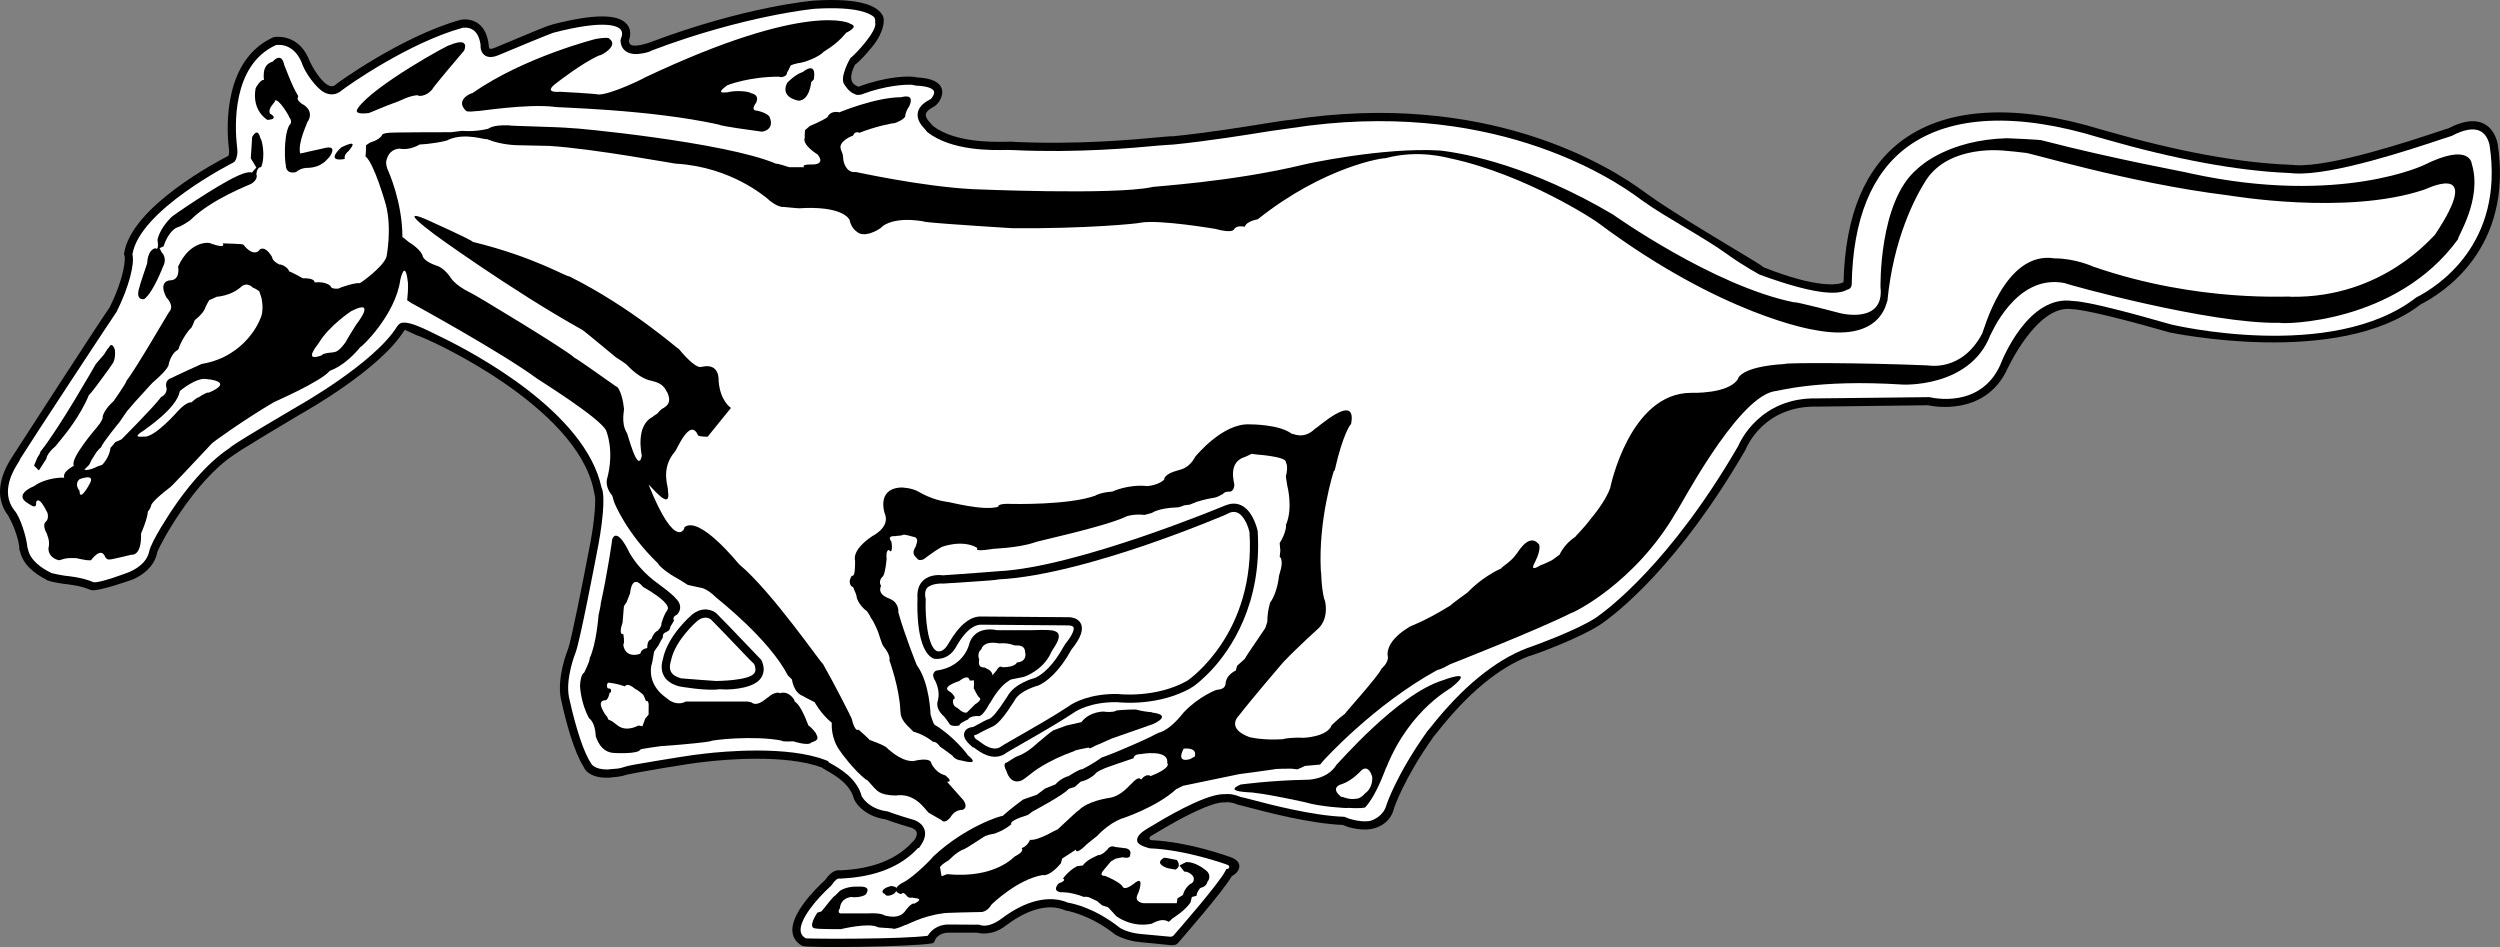 <?xml version="1.0" encoding="utf-8"?>
<!-- Generator: Adobe Illustrator 16.0.0, SVG Export Plug-In . SVG Version: 6.00 Build 0)  -->
<!DOCTYPE svg PUBLIC "-//W3C//DTD SVG 1.1//EN" "http://www.w3.org/Graphics/SVG/1.1/DTD/svg11.dtd">
<svg version="1.1" id="Layer_1" xmlns="http://www.w3.org/2000/svg" xmlns:xlink="http://www.w3.org/1999/xlink" x="0px" y="0px"
	 width="348.074px" height="131.855px" viewBox="0 0 348.074 131.855" enable-background="new 0 0 348.074 131.855"
	 xml:space="preserve">
<rect x="0" y="0" width="348.074" height="131.855" fill="#808080" stroke="none"/>
<path d="M116.949,124.033L116.949,124.033C116.994,123.991,116.987,123.995,116.949,124.033L116.949,124.033z"/>
<path d="M31.001,33.884c0,0,0.006-0.003,0.014-0.007C31.009,33.879,31.007,33.881,31.001,33.884L31.001,33.884z"/>
<path d="M173.296,31.588c-0.001,0.001-0.002,0.002-0.002,0.004C173.3,31.592,173.3,31.59,173.296,31.588L173.296,31.588z"/>
<path d="M31.015,33.877c0.029-0.016,0.048-0.023,0.059-0.028C31.057,33.856,31.031,33.87,31.015,33.877L31.015,33.877z"/>
<path d="M31.074,33.848C31.09,33.839,31.087,33.84,31.074,33.848L31.074,33.848z"/>
<path d="M130.179,130.903c0.009-0.102,0.501-1.044,1.859-1.044h4.029c0.421,0.112,2.127,0.429,3.915-0.948
	c0.046-0.027,0.094-0.062,0.192-0.135c3.044-2.282,5.939-2.998,8.153-2.021c0,0,3.335,0.495,6.942,3.362
	c0,0,1.479,0.917,3.656,1.075c0.182,0.012,2.546,0.236,4.094,0.406c0,0,0.781,0.097,1.058-0.379
	c0.258-0.317,6.146-7.014,7.428-9.233c0.421-0.216,0.954-0.669,1.038-1.21c0.071-0.46-0.108-1.091-1.368-1.489
	c-0.212-0.078-5.761-2.093-10.914-2.312c-0.244-0.078-0.32-0.388-0.03-0.573c0.102-0.054,0.239-0.135,0.494-0.29
	c4.643-2.805,7.847-4.282,9.526-4.396c0.123,0.013,0.241,0.009,0.355-0.003c0.286-0.03,0.766-0.085,1.799,0.341l0.409,0.089
	c0.226,0.058,0.573,0.146,0.945,0.248c2.608,0.688,8.683,2.29,13.217,2.464c0.773,0.397,2.947,0.929,4.355,0.46
	c0,0,2.201-0.445,2.754-2.758c0.008-0.042,1.275-4.003,5.535-10.03c0.101-0.104,0.221-0.251,0.418-0.503
	c4.297-5.462,8.594-9.048,12.857-10.681c1.001-0.243,7.291-2.63,9.939-4.395c0,0-0.015,0.008,0,0
	c2.369-1.628,10.887-8.258,20.209-24.36c0.097-0.249,2.472-6.154,9.976-5.976c0.013,0,14.707-0.182,15.423-0.19
	c0.762,0.17,7.646,1.484,10.831-4.623c0.008-0.011,4.228-9.532,9.241-8.751c0.656,0,3.615,0.38,13.504,3.222
	c0,0,23.521,5.01,35.033-3.912c3.061-1.545,12.9-7.76,10.699-22.334c-0.293-1.367-1.01-2.381-2.016-2.848
	c-1.244-0.577-2.883-0.339-4.857,0.7c-0.271,0.067-0.674,0.201-1.316,0.416c-3.695,1.235-14.918,4.981-19.975,4.706
	c-0.162-0.034-0.406-0.045-0.859-0.064c-7.016-0.28-15.572-1.858-25.43-4.689c0,0-0.532-0.146-0.646-0.18
	c-11.837-3.644-21.414-3.16-27.692,1.396c-5.283,3.835-8.062,10.506-8.281,19.81c-0.639,0.43-3.655,0.906-11.145-2.058
	c-0.371-0.326-1.389-0.939-4.345-2.716c-3.628-2.179-8.591-5.163-11.701-7.383l-0.514-0.368
	c-4.913-3.645-22.011-14.28-49.374-10.046v0.001c-0.449,0.014-1.296,0.149-3.02,0.426c-3.188,0.515-8.504,1.369-13.279,1.851
	c-0.271-0.025-0.799,0.022-2.076,0.142c-3.352,0.314-11.193,1.049-20.042,0.632c-0.182-0.034-0.451-0.033-0.967-0.021
	c-1.993,0.043-7.257,0.149-10.328-2.195c-0.071-0.103-0.161-0.203-0.27-0.32c-0.297-0.317-0.794-0.852-0.717-1.312
	c0.069-0.412,0.59-0.77,1.014-0.994l-0.002-0.002c0.587-0.24,1.263-1.223,1.281-2.006c0.021-0.902-0.588-1.995-3.552-2.121
	c-0.938-0.294-4.361-0.128-8.111,1.293c-0.557-0.188-0.811-0.499-0.914-0.74c-0.23-0.535-0.079-1.339,0.426-2.324
	c0.918-0.657,2.495-2.595,2.78-2.991c0.935-1.295,1.539-3.044,1.054-3.895c-0.635-1.109-2.602-2.467-9.502-2.044
	c-0.058-0.002-9.535,0.764-22.991,5.86c0,0-1.889,0.679-2.542,0.303c-0.125-0.073-0.26-0.226-0.295-0.58
	c0.258-0.647,0.338-1.549-0.238-2.261c-1.216-1.499-4.657-1.487-10.522,0.037l0.022,0.018c-0.612,0.128-2.267,0.823-7.836,3.16
	c-0.515,0.221-0.764,0.193-0.831,0.143c-0.093-0.069-0.13-1.009-0.178-1.023c-0.223-1.144-0.699-1.998-1.447-2.509
	c-1.115-0.764-2.37-0.473-2.422-0.459c-4.206,1.164-8.668,3.52-11.676,5.292c-1.765,1.04-3.176,1.962-4.049,2.553
	c-0.955,0.646-1.398,0.959-1.611,1.163l0.001-0.003c-0.241,0.208-0.467,0.274-0.735,0.217c-1.21-0.265-2.592-2.777-2.866-3.381
	c-1.333-3.643-4.216-3.564-5.042-3.445c-7.007,3.104-6.588,12.548-6.265,15.348c0.003,0.021,0.001,0.014,0.001,0.007
	c0.104,0.64,0.013,1.026-0.043,1.169c-1.464,0.747-13.687,7.165-14.547,13.71c0,0,0.087,0.274,0.096,0.289
	c0.076,0.36,0.011,2.885-2.11,7.137C14.013,44.54,1.673,63.637,1.619,63.722c-1.999,3.147-2.13,5.9-0.488,8.056
	c0.328,0.538,1.566,3.024,1.566,4.789c0,0,0.077,0.127,0.081,0.143c0.391,1.926,2.123,3.191,3.565,3.938
	c0.268,0.231,0.931,0.397,2.562,0.649c0.064,0.004,2.219,0.179,3.669,0.824l0.163,0.046c0.958,0.225,5.778-1.493,5.81-1.509
	c2.331-1.079,3.091-2.568,3.317-3.625l0.039-0.178c0.524-1.374,5.145-9.847,10.643-13.512l1.063-0.71
	c1.691-1.058,5.207-3.184,8.273-4.996c0.436-0.242,10.994-6.151,14.371-11.576c0.029-0.03,0.106-0.113,0.121-0.128
	c0.102,0.016,1.583,0.72,1.583,0.72c1.947,0.579,22.266,9.914,24.687,21.532l0.216,1.032c0.044,1.177-0.081,3.594-0.947,7.807
	c-0.636,3.342-2.382,12.234-2.835,13.369c-0.062,0.154-1.585,3.915-0.984,6.917l0.011,0.039c0.005,0.022,0.024,0.107,0.044,0.2
	c0.677,3.063,1.763,7.11,3.097,9.188c0.02,0.064,0.519,1.644,3.542,1.54l0.226-0.012c0,0,0.161-0.047,0.223-0.051
	c0.47-0.026,1.278-0.085,2.041-0.363c0.659-0.179,8.692-1.582,10.816-1.775c-0.013,0.004,0.002,0,0.135-0.016
	c2.528-0.294,11.115-1.099,16.188,0.797c0.148,0.128,0.369,0.255,0.672,0.426c1.063,0.6,3.275,1.841,3.789,3.903l-0.017-0.14
	c0,0.499,1.374,2.597,4.414,3.029c0.131,0.05,1.335,0.503,3.543,1.149c0.187,0.05,0.666,0.255,0.798,0.61
	c0.125,0.345-0.086,0.786-0.304,1.122c-0.092,0.077-0.178,0.162-0.255,0.248c-2.168,2.425-5.513,3.756-9.942,3.965l-0.129,0.004
	c-0.525-0.065-1.24,0.094-2.089,1.331c-1.507,1.39-4.873,4.801-4.559,7.304c0.102,0.809,0.577,1.462,1.374,1.892
	c0.614,0.306,14.929,0.143,17.98-0.344C130.096,131.329,130.179,130.903,130.179,130.903L130.179,130.903z"/>
<path fill="#FFFFFF" d="M336.417,41.412c-11.752,9.143-34.138,3.764-34.138,3.764c-5.129-1.478-11.62-3.23-13.649-3.264
	c-6.256-0.958-9.899,8.26-10.154,8.949c-2.824,6.128-9.543,4.504-9.829,4.432l-15.612,0.174c-7.994-0.189-10.787,6.068-11.017,6.617
	c-9.435,16.282-18.177,22.784-19.824,23.918c-0.039,0.027,0.021-0.016,0,0c-2.661,1.771-8.979,4.046-9.59,4.239
	c-4.456,1.706-9.035,5.446-13.465,11.075c0,0,0,0,0,0.004l-0.435,0.515c-4.394,6.212-5.662,10.212-5.713,10.378
	c-0.459,1.518-1.988,1.992-2.033,2.021c-1.166,0.375-3.139-0.217-3.455-0.387l-0.344-0.124c-4.418-0.147-10.508-1.753-13.106-2.441
	c-0.672-0.178-1.051-0.274-1.291-0.313c-1.247-0.499-1.921-0.433-2.281-0.391c-0.04,0.004-0.276-0.007-0.276-0.007
	c-2.805,0.17-8.274,3.477-10.071,4.561c-0.148,0.094-0.518,0.306-0.518,0.306c-0.706,0.453-1.41,1.002-1.283,1.675
	c0.123,0.646,1.762,1.002,1.762,1.002c5.003,0.186,10.654,2.239,10.712,2.259c0.558,0.163,0.304,0.53,0.157,0.607h-0.213l-0.16,0.31
	c-0.938,1.787-6.467,8.119-7.27,9.032l-0.312,0.104c-3.904-0.371-4.007-0.375-4.04-0.375c-1.948-0.143-2.994-0.843-3.034-0.862
	c-3.534-2.792-6.565-3.404-7.229-3.509c-2.596-1.103-5.863-0.333-9.218,2.183c-0.045,0.031-1.773,1.455-3.166,0.882l-4.285-0.027
	c-1.564,0-2.488,0.92-2.86,1.57c-3.823,0.495-15.758,0.441-16.99,0.356c-0.419-0.244-0.658-0.554-0.712-0.972
	c-0.204-1.629,2.136-4.421,4.201-6.324l0.01-0.009c0.038-0.035,0.117-0.131,0.117-0.131c0.435-0.654,0.807-0.952,1.104-0.882
	c0.062,0.011,0.196,0.015,0.343-0.016c4.663-0.232,8.225-1.667,10.592-4.271l0.092,0.046l0.282-0.414
	c0.562-0.823,0.72-1.573,0.473-2.238c-0.365-0.972-1.444-1.277-1.564-1.312c-2.222-0.646-3.461-1.122-3.474-1.125l-0.064-0.022
	l-0.068-0.013c-2.629-0.336-3.535-2.077-3.543-2.096l0.001,0.004c-0.653-2.511-3.129-3.907-4.324-4.58
	c-0.117-0.065-0.229-0.131-0.324-0.186v-0.128l-0.366-0.14c-5.3-2.054-14.249-1.215-16.866-0.909
	c-0.043,0.005-0.089,0.013-0.1,0.013c-1.387,0.127-5.193,0.758-6.327,0.947c-3.076,0.519-4.308,0.713-4.816,0.917
	c-0.608,0.222-1.253,0.244-1.688,0.275c-0.203,0.012-0.358,0.023-0.487,0.054c-1.922,0.051-2.36-0.801-2.364-0.809
	c-0.994-1.466-2.095-4.723-3.043-9.017c-0.014-0.062-0.031-0.14-0.056-0.218h0.005c-0.531-2.656,0.91-6.224,0.924-6.259
	c0.588-1.474,2.804-13.082,2.897-13.577c0.823-4.007,1.302-8.208,0.702-9.388C81.477,57.357,66.056,49.162,61.37,46.897
	c-1.948-0.941-5.088-2.679-5.884-1.684c-0.026,0.031-0.162,0.19-0.162,0.19c-3.177,5.184-13.9,11.183-14.009,11.243
	c-6.583,3.891-8.735,5.171-9.396,5.766c-3.291,2.194-6.156,5.881-7.977,8.605c-0.032,0.05-2.922,4.352-3.176,5.794
	c-0.25,1.164-1.171,2.1-2.698,2.808c-0.034,0.016-4.118,1.586-5.032,1.447c-1.629-0.716-3.901-0.901-3.996-0.905
	c-0.693-0.107-1.537-0.273-1.857-0.371l-0.186-0.093c-1.24-0.619-2.783-1.679-3.095-3.211c-0.021-0.102-0.051-0.174-0.085-0.244
	c-0.123-1.516-1.044-4.379-1.845-5.214c-1.99-2.615-0.023-5.684,0.616-6.691c0.095-0.148,0.189-0.307,0.237-0.468
	c1.448-2.347,12.964-19.852,13.406-20.451c1.788-3.578,2.531-6.777,2.203-7.983c0.958-6.18,13.92-12.736,14.051-12.803l0.177-0.137
	c0.096-0.11,0.552-0.774,0.335-2.105c-0.3-2.596-0.789-11.3,5.432-14.118c0.812-0.108,2.74,0.021,3.723,2.83
	c0.337,0.926,1.74,3.037,2.9,3.712c0.871,0.509,1.793,0.407,2.511-0.213c0.862-0.699,9.391-6.663,16.825-8.724
	c-0.013,0.004,0.812-0.176,1.5,0.304c0.54,0.375,0.882,1.068,1.021,2.058c-0.036,0.366,0.041,0.879,0.342,1.239
	c0.316,0.379,0.95,0.72,2.176,0.194c2.678-1.124,7.063-2.938,7.612-3.112c7.222-1.877,8.981-0.933,9.385-0.436
	c0.388,0.48,0.065,1.162,0.026,1.237l-0.06,0.28c0.049,1.219,0.895,1.926,2.262,1.89c0.02-0.001,1.445-0.09,2.143-0.52v0.002
	c12.807-4.852,22.548-5.786,22.629-5.789c6.085-0.372,7.738,0.714,8.236,1.123c0.255,0.209,0.189,0.777,0.189,0.777
	c0.373,1.122-2.715,4.411-3.456,4.977c0,0-1.583,2.696-0.822,3.688c0.322,0.42,0.687,1.131,1.769,1.434c0,0,0.702-0.034,0.715-0.115
	c3.207-1.196,5.939-1.364,6.922-1.3l0.554,0.113c2.141,0.077,2.461,0.639,2.508,0.811c0.097,0.351-0.222,0.819-0.438,1.051
	l-0.218,0.116c-0.948,0.506-1.488,1.118-1.604,1.817c-0.17,1.019,0.597,1.841,1.01,2.282c0.035,0.04,0.319,0.391,0.319,0.391
	c3.382,2.656,9.018,2.535,11.14,2.489c0.246-0.005,0.838,0.02,0.838,0.02c8.951,0.427,16.871-0.317,20.253-0.634
	c0.752-0.07,1.986-0.133,1.986-0.133c4.834-0.482,10.225-1.351,13.444-1.869c0.488-0.079,3.011-0.426,3.011-0.426
	c27.325-4.229,44.218,6.584,48.747,10c0.112,0.087,0.213,0.154,0.307,0.211l-0.004,0.002c3.145,2.247,8.328,4.947,11.773,7.435
	c2.12,1.53,4.406,2.761,4.406,2.761c8.766,3.214,11.257,2.62,12.143,2.097c0,0,0.611-0.061,0.661-0.715
	c0.151-9.104,2.781-15.575,7.825-19.233c5.977-4.336,15.201-4.762,26.684-1.229c0.312,0.097,0.514,0.152,0.678,0.183l-0.012,0.003
	c9.943,2.855,18.594,4.448,25.699,4.733c0.23,0.01,0.781,0.062,0.781,0.062c5.252,0.317,16.301-3.373,20.463-4.764
	c0.615-0.206,1.424-0.46,1.424-0.46c1.646-0.879,3.002-1.123,3.906-0.701c0.678,0.314,1.152,1.02,1.365,2.009
	C348.699,34.021,339.302,39.955,336.417,41.412L336.417,41.412z"/>
<path d="M42.151,9.1C42.148,9.093,42.153,9.105,42.151,9.1L42.151,9.1z"/>
<path d="M32.996,20.388C33.002,20.444,32.993,20.361,32.996,20.388L32.996,20.388z"/>
<path d="M336.417,41.412C336.501,41.346,336.359,41.441,336.417,41.412L336.417,41.412z"/>
<polygon points="66.908,6.19 66.908,6.19 66.908,6.19 "/>
<path d="M288.56,41.906c0.02,0,0.051,0.006,0.07,0.006c0.007,0.001,0.011,0,0.019,0.001L288.56,41.906L288.56,41.906z"/>
<path d="M106.01,91.896c0,0-1.584-1.652-2.495-2.607c-1.283-1.342-2.737-2.866-3.731-3.859c-0.541-0.495-1.928-1.075-3.45,0.158
	c-0.135,0.116-3.308,2.839-4.009,6.046l-0.013,0.062V91.7c-0.005,0.015-0.01,0.031-0.014,0.046
	c-0.109,0.391-0.399,1.423,0.149,2.387c0.386,0.674,1.094,1.152,2.104,1.424l0.024,0.008l0.021,0.004
	c0.156,0.026,3.813,0.677,5.617,0.387c1.079,0.124,4.049,0.004,5.361-1.141C106.049,94.399,106.736,93.471,106.01,91.896
	L106.01,91.896z"/>
<polygon points="100.142,95.958 100.141,95.942 100.154,95.946 "/>
<path fill="#FFFFFF" d="M105.02,93.734c-0.739,1.06-5.307,1.079-5.307,1.079s-4.618-0.321-4.885-0.368
	c-0.692-0.189-1.158-0.487-1.385-0.882c-0.312-0.545-0.123-1.219-0.043-1.504c0.033-0.116,0.057-0.201,0.057-0.303l-0.013,0.12
	c0.618-2.824,3.602-5.388,3.621-5.408c1.089-0.882,1.849-0.277,1.931-0.209c0.962,0.964,2.411,2.483,3.69,3.822
	c1.362,1.428,1.983,2.077,2.313,2.375C105.344,93.258,105.103,93.614,105.02,93.734L105.02,93.734z"/>
<path d="M175.102,73.917c-0.021-0.104-0.558-2.6-2.124-3.478c-0.66-0.371-1.389-0.417-2.168-0.14l-0.381,0.14
	c0,0-20.52,8.567-31.446,9.094c0,0-5.35,0.425-7.684,0.568c-0.342-0.046-1.781-0.183-2.742,0.699
	c-0.63,0.577-0.903,1.436-0.816,2.55c-0.051,1.257-0.166,7.303,2.255,8.354c0,0,1.951,0.438,3.108-1.625
	c1.565-2.785,2.882-3.129,3.515-3.102l12.129,0.097c0.195-0.004,0.616,0.058,0.714,0.259c0.047,0.098,0.212,0.661-1.154,2.34h0.006
	c-0.071,0.085-0.124,0.179-0.162,0.251c-1.552,2.828-3.021,3.978-3.992,4.441c-0.444,0.116-2.968,0.847-3.902,2.6
	c-0.038,0.055-0.09,0.132-0.192,0.29c-1.241,1.931-1.907,2.604-2.258,2.812c-0.355,0.089-0.994,0.41-2.304,1.148
	c-0.333,0.027-1.003,0.151-1.224,0.731c-0.273,0.712,0.39,1.416,0.911,1.884l0.29,0.259l0.076-0.039
	c0.029,0.023,0.061,0.047,0.089,0.065c0.723,0.549,2.414,1.834,4.109,0.94l0.163-0.085l0.024-0.051
	c0.274-0.182,1.226-0.727,2.237-1.307c2.097-1.199,5.265-3.01,7.367-4.414l0.048-0.031l0.016-0.016
	c0.128-0.089,2.205-1.47,5.982-1.385c0.523,0.058,5.698,0.577,10.248-1.984l-0.103,0.027c0.652-0.264,2.162-1.684,2.876-2.445
	C171.321,90.48,175.763,84.075,175.102,73.917L175.102,73.917z"/>
<path fill="#FFFFFF" d="M149.182,90.43C149.202,90.392,149.168,90.454,149.182,90.43L149.182,90.43z"/>
<path fill="#FFFFFF" d="M173.965,74.072c-0.135-0.6-0.646-2.127-1.55-2.634c-0.356-0.197-0.749-0.217-1.199-0.062
	c-0.419,0.24-1.328,0.607-3.32,1.404c-1.846,0.739-4.77,1.868-8.227,3.056c-5.953,2.042-14.355,4.53-20.622,4.832
	c-0.543,0.116-1.632,0.183-3.866,0.333l-3.871,0.251l-0.132-0.008c-0.013-0.003-1.087-0.046-1.85,0.406
	c-0.813,0.483-0.441,1.725-0.441,1.725c-0.111,2.692,0.301,6.728,1.563,7.28c0.021,0.008,0.839,0.329,1.563-0.99
	c0,0,0.076-0.116,0.101-0.163c1.462-2.499,2.985-3.732,4.533-3.667c-0.02,0,12.108,0.098,12.085,0.098
	c0.133-0.005,1.305-0.017,1.755,0.894c0.41,0.828-0.034,2.042-1.306,3.605c-1.723,3.141-3.455,4.472-4.582,4.998
	c0,0-2.629,0.664-3.358,2.123c0,0-0.161,0.248-0.214,0.329c-0.896,1.394-1.935,2.87-2.831,3.276l-0.361,0.167
	c0,0-1.219,0.58-1.886,0.959l-0.279,0.073c-0.081,0-0.062,0.302,0.199,0.545c0.149,0.07,0.299,0.182,0.468,0.306
	c0.63,0.479,1.796,1.361,2.833,0.859c0.235-0.178,0.81-0.511,2.439-1.443c2.078-1.188,5.216-2.981,7.286-4.363
	c0.504-0.391,2.899-1.726,6.745-1.633h0.028l0.028,0.004c0.052,0.004,5.223,0.611,9.58-1.841l0.036-0.019
	C165.688,94.523,174.857,88.098,173.965,74.072L173.965,74.072z"/>
<path d="M35.695,23.333l-0.777-1.291l0.19-2.96c0,0,0.764-1.526,1.146,0.191c0.19,0,0.764,2.481,0.096,4.01
	c0.095,0-0.573-0.19-0.668,1.051c0-0.19,0.381,0.572-0.669,1.241c-0.095,0.096-5.539,2.102-8.499,5.062c0,0-1.146,0.859-1.911,1.05
	c0,0-1.146,0.478-1.814,2.579c0.095,0-0.574,0.285-0.574,0.285l0.287,0.574c0,0,0.859,0.765,0.19,2.004c0,0-1.337,3.534-2.578,4.489
	c-0.191,0.095-1.337,0.19-0.669-1.72c-0.095,0.096,1.051-3.246,1.051-3.246s0-1.815,1.146-2.103c-0.096,0,0.572,0.574,0.286-1.146
	c0,0,0.19-1.432,1.91-3.151c0-0.096,6.479-4.538,9.169-5.729c0,0,1.527-0.765,2.1-0.479C35.012,24.047,35.695,23.333,35.695,23.333
	L35.695,23.333z"/>
<path d="M37.973,8.577c0,0,1.242-1.527,1.624,0.573c0-0.19,0.956,2.674,1.91,4.202c0.096,0.191-0.477,0.382,0.574,1.146
	c-0.096-0.096,1.909,0.86,0.668,2.578c0.096,0-1.336,2.771-0.955,4.299l3.438-0.765c0,0,1.91-0.572,0.573,1.337
	c-0.095-0.096-0.764,1.432-3.152,1.432c0,0-0.763,0-1.432,0.574c0,0-1.432,0.478-1.432-1.051c-0.096,0-0.383-3.82,0.478-5.443
	c-0.191,0.098,0.668-0.287,0-1.146c0.095,0-1.528-2.77-2.005-2.292c0.19,0.19-1.051,0.956-0.668,1.814
	c0.095,0,1.336,0.765-0.383,0.86c0.096,0-2.196-1.147-1.624-4.395c0-0.096,0.765-1.337,1.147-1.146
	C36.828,11.156,36.254,9.054,37.973,8.577L37.973,8.577z"/>
<path d="M47.523,20.515c0,0-2.389,2.101,0.477,1.624c0,0-0.191-0.573,0.573-1.147C48.573,20.896,50.292,19.177,47.523,20.515
	L47.523,20.515z"/>
<path d="M64.617,7.049c0,0,0.955-2.005-2.006-0.765c0-0.19-10.6,5.635-12.796,8.787c0.095,0-0.956,0.955,1.528,0.668
	c0.096,0,2.196-0.956,4.106-1.624c0.096,0,1.624-0.86,2.77-0.86c-0.191,0.097,0.954,0.383,2.004-0.858
	C60.128,12.301,64.617,7.049,64.617,7.049L64.617,7.049z"/>
<path d="M13.335,50.691c0,0-5.157,9.073-7.736,12.225c0.096,0.095-0.381,0.764-0.381,0.764l-0.479,1.146l0.669,0.669l1.05-1.624
	c0,0,0-0.668,1.242-1.719c0.096-0.096,1.241-1.529,1.241-1.529s2.292-2.769,3.438-5.634c0.096,0,0.956-1.146,0.956-1.146
	s2.005-2.674,2.291-3.151c0.096-0.097,0.478-0.668,0.383-1.91c0-0.095-0.383-1.338-0.86-0.382c-0.096,0-0.669,0.955-0.669,0.955
	L13.335,50.691L13.335,50.691z"/>
<path d="M87.632,76.954c0,0-1.623-3.628-2.387-1.911c0,0.098-0.669,4.777-1.624,9.071c0.095-0.093-0.286,1.532-0.286,1.532
	s-0.286,4.011-1.242,6.015c0.096,0.286-0.765,2.003-0.765,2.003s-0.476,0.097-0.572,1.814c0,0.097,0.097,2.39,1.241,4.49
	c0,0.094,0.86,0.38,0.955,2.576c0.097,0.098,0.574,2.294,2.675,2.294c0,0,3.246,0.189,3.533-0.479c0-0.093,2.864-0.477,2.864-0.477
	s4.489-0.285,6.876-0.669c0-0.189,6.112-0.858,9.933-0.097c0,0.193,1.623,0.097,1.623,0.097s2.006,0.669,2.483,0.193
	c0.19-0.193,1.336-0.193,0.669-1.242c0.189,0.093-0.669-0.956-1.052-1.148c-0.095-0.189-0.955-2.771-1.909-3.343
	c0.095-0.093-0.765-1.62-2.102-1.145c0.096-0.097-0.667-0.286-1.624,0.573c0-0.098-1.336,1.338-2.196,0.766
	c0-0.097-0.668-0.193-0.668-0.193h-8.595c0,0-0.955,0.669-2.292-0.188c0.096-0.097-3.057-1.528-2.482-4.87
	c0.096,0,0.382-1.911,0.382-1.911s-0.096,0.189,0.477-0.669c0.096,0,0.286-0.572,0.765-1.334c0,0.189-0.191-0.479,0.382-0.669
	c0.097-0.097,0.573-0.097,0.669-0.859c0,0.094,0.478-0.766,0.478-0.766s-0.287-0.476,0.286-0.762c0.19,0,1.242-1.149-0.096-2.392
	c0-0.093-1.05-0.956-1.05-0.956s-0.096-0.093-1.242-0.951C91.833,81.348,89.351,79.913,87.632,76.954L87.632,76.954z"/>
<path d="M156.773,118.111l-1.528-0.19c0,0-0.669-0.383-1.146,0.48c-0.097-0.097-0.191,0.379-1.052,0.665
	c0.095-0.189-0.955,0.383-0.955,0.383s-0.858,0.383-1.336,1.052c-0.097,0-0.765,0.093-0.765,0.093s-0.955,0.384-2.006,1.723
	c0.096,0,0.573,0.286-0.573,0.669c0,0-1.05,1.048,0.287,1.242c0,0,1.337-0.098,3.247,0.666c0-0.094,0.573,0,0.573,0
	s0.286,0.097,1.241,0.571c0.095,0.098,0.669,0.577,0.669,0.577l0.858,0.286l1.146,1.242c0,0,2.102,1.621,4.871,1.048
	c0,0.097,1.337-0.956,2.388-0.286c0,0.098,0.574-0.476,0.574-0.476s1.718-1.052,2.482-2.197l0.191-0.766l0.668-0.189
	c0,0-0.096-0.286,0.478-1.052c0.095-0.093,0.859-0.093,1.05-0.952c0.096,0,0.669-0.956-0.382-1.625
	c-0.096-0.097-1.337-1.052-2.483-1.052c0-0.093-1.05,0.479-1.05,0.479l0.669,0.859c0.571-0.097,1.91,0.762,1.051,1.625
	c0-0.097-0.956,0.476-1.243,1.621c-0.096,0.192,0,0,0,0l-0.763,0.479l-0.097,0.666h-4.584c0,0-1.433-0.093-0.858-1.237
	c0.096-0.098,0.955-2.483-0.191-1.723c0-0.093-1.432,1.338-1.91,0.669c0.096-0.097-0.765-0.858-2.482-1.527
	c0,0-0.956,0.097-0.096-0.859c0.096-0.097,0.954-1.145,0.954-1.145l0.669-0.384l0.955-0.192c0,0,1.051,0.29,1.051-0.287
	C157.346,118.974,157.633,118.305,156.773,118.111L156.773,118.111z"/>
<path d="M163.839,119.736c0,0,0.764,0.857-0.189,1.338l-1.052-0.193c0,0-2.005-0.572-0.573-1.431c0-0.097,0.859,0.097,0.859,0.097
	L163.839,119.736L163.839,119.736z"/>
<path d="M124.017,123.364c0,0,1.528,0,0.478,1.052c0,0-1.051,0.669-1.337,0C122.966,124.513,122.297,123.844,124.017,123.364
	L124.017,123.364z"/>
<path d="M160.496,100.828c0,0,2.962-1.242-0.096-1.625c0.096-0.093-0.668,0-2.1-0.379c0-0.097-2.006,0-2.866,0.093
	c0-0.093,0.096,0.287-1.526,0.193c-0.096-0.097-2.197-0.097-3.344,1.432l-2.1,0.477l-1.815,0.669c0,0-0.477,0.286-1.91,1.527
	c0-0.097-1.432,1.528-3.15,2.101c-0.096,0-1.434,0.862-1.434,0.862s-0.668,0,0,1.238c0,0,0.479,1.911,2.102,1.242
	c0.096,0,1.433-1.048,1.433-1.048s1.91-1.625,5.921-3.056c-0.095-0.098,2.005-0.48,2.005-0.48s-0.189,0.383,0.955-0.286
	c0.096,0,2.197-0.956,2.197-0.956L160.496,100.828L160.496,100.828z"/>
<path d="M134.999,89.463c0,0-0.57,3.369-4.68,3.915c0.094-0.012-0.859,0.286-0.096,1.436c0.096,0.188,0.67,1.431,0.383,2.576
	c0.096,0-0.669,1.052,0.859,2.387c0,0,0.382,0.479,0.763,1.052c0,0,0.192,0.383,1.339,0.189c0,0-0.096-0.286,1.24-0.859
	c0-0.097,0.286-0.476,1.434-0.476c-0.191,0,0.382,0.476,1.527-1.722c0.095,0.098,1.051-2.29,2.961-3.342
	c0.096,0,0.286-0.093,1.813-0.379c0.096,0,2.77-0.956,3.82-3.439c0-0.192,2.102-2.579,0.382-2.963
	c-0.096-0.093-1.049-0.188-3.246-0.093c-0.096,0-4.68,0-4.68,0S135.954,86.98,134.999,89.463L134.999,89.463z"/>
<path d="M200.891,94.716c0,0,4.681-1.813,1.241,0.956c0.098,0.094-5.729,2.862-9.07,11.079c-0.098,0-1.241,3.726-2.959,5.632
	c0,0.098-0.766,0.193-2.482,0.098c0.092,0.097-4.012-0.189-5.826-0.767c0,0-4.68-1.048-7.164-1.335c0-0.097-4.583,0-1.908-1.147
	c0,0,4.105-0.573,9.166-0.666c0,0,2.865,0.093,4.205-2.102C186.188,106.464,194.589,96.627,200.891,94.716L200.891,94.716z"/>
<path fill="#FFFFFF" d="M89.542,81.727c0,0,4.202,2.293,3.343,3.249c0,0.097-0.287,0.188-0.765,1.718
	c-0.096,0,0.191,0.383-0.573,1.145c0,0-0.477,0.098-0.858,1.149c-0.191,0.093-0.574,0.189-0.574,1.242c0,0-0.858,0.093-0.954,0.762
	c-0.096,0.097-2.102,0.766-2.388-1.242c0.096,0,0.19-0.572,0-1.527c0.096,0.097-0.764,0.383-0.096-1.528
	c0-0.097,0.191-2.29,0.191-2.29l0.381-0.577l0.479-1.238C87.728,82.589,87.919,79.723,89.542,81.727L89.542,81.727z"/>
<path fill="#FFFFFF" d="M85.053,95.099c0,0,0.574,0,2.006,0.476c-0.096,0.097,0.096-0.762,1.434,0.383c0.19,0,1.05,0.762,1.05,0.762
	s0.096,0.098,0.382,0.862c0,0.093,0.478-0.29,0.383,0.952c0,0.097,0,0.956,0,0.956l-0.479,0.572l-0.382,1.052l-0.573-0.097
	c0,0-1.624,0.956-2.864,0l-0.764-0.573l-0.573-0.286c0,0,0-0.286-0.478-0.762c0.095,0-1.337-1.814,0.095-1.911
	c0.096,0.097,0.478-0.286,0.573-1.052c0.19,0.192,0.479-0.669-0.19-0.572C84.48,95.861,84.289,94.813,85.053,95.099L85.053,95.099z"
	/>
<path fill="#FFFFFF" d="M136.623,90.419c0,0,0.19-1.242,2.387-0.858c0,0.097,0.955-0.193,2.197,0.286
	c0.19,0.097,1.527-0.286,1.527,1.048c0-0.189,0.383,1.241-1.146,1.338c0,0-0.191,0.669-2.006,0.669
	c-0.096,0-0.382-0.383-0.859,0.476c-0.096,0.098-0.572,0.669-0.572,0.669s0.19-0.571-0.956-1.048
	c0.096-0.193-1.146,0.286-0.859-1.148C136.336,91.85,135.954,90.895,136.623,90.419L136.623,90.419z"/>
<path fill="#FFFFFF" d="M133.567,94.813c0,0,1.24-1.053,1.432-0.098c-0.096,0.098,0.573,0,0.573,0s0.095,0.189,0,1.146
	c0.095,0,0.382,0.956,0.859,1.338c0,0,0.286,0.286-0.668,0.859c0.095-0.098-1.051,1.052-1.051,1.052s-0.287,0.476-1.337-0.479
	c0-0.097-0.86-0.188-0.669-1.241c0.096,0,0.573-0.189-0.286-0.956C132.516,96.341,130.51,95.861,133.567,94.813L133.567,94.813z"/>
<path fill="#FFFFFF" d="M191.055,108.17v-0.012c-0.013-0.042-0.261-1.013-0.824-1.145c-0.274-0.065-0.567,0.081-0.866,0.433
	c-0.012,0.016-1.148,1.229-2.445,1.694v0.004c-0.004,0-0.016,0.004-0.022,0.004c-0.519,0.135-0.812,0.352-0.878,0.646
	c-0.068,0.321,0.158,0.704,0.682,1.133c0,0,0.247,0.031,0.297,0.051c0.299,0.111,0.849,0.32,1.586,0.259
	c0,0,0.108-0.023,0.168-0.027c0.238-0.004,0.646-0.012,1.326-0.77C190.08,110.44,191.144,109.814,191.055,108.17L191.055,108.17z"/>
<path d="M65.764,12.969c0.095-0.096-2.579,0.86-0.86,2.483c0.095,0,0,0.19,1.623,0c-0.096,0.095,6.781-1.051,10.696-0.573
	c-0.287,0.097,13.084,0.287,22.919,2.483c0.192,0.192,4.394,0.764,5.826,0.955c0.19,0.096,2.006-0.286,1.146-2.101
	c0.096,0.096-0.286-0.478-1.527-0.764c0.096-0.096-1.242,0.19-0.383-1.051c-0.096,0.19,0.86-1.146-0.668-1.432
	c-0.096-0.19-1.911-0.479-3.343-0.097c0-0.095-1.814,0.382,0-0.955c0.096-0.096,3.151-1.242,7.259-1.242
	c0,0.097,1.146,0.19,1.146-0.668c0,0.19,0.477-0.859,0.477-0.859s-0.096-0.096,1.146-0.382c-0.096,0.096,2.102-0.383,3.342-1.433
	c-0.095-0.096,1.815-0.956,3.248-2.77c0,0,1.909-0.859,0.572-1.242c0.096-0.096-5.92-3.246-28.554,7.449
	c0.096,0-4.87,2.481-6.589,2.387c0.096-0.095-5.253-0.381-5.253-0.381s-2.577,0.286-0.477-1.243c0,0,3.533-2.769,5.92-3.82
	c0.191,0.097,2.771-1.336,1.433-2.291c0-0.096-0.19-0.285-1.91,0C82.952,5.426,73.02,7.908,65.764,12.969L65.764,12.969z"/>
<path d="M111.793,10.01c0,0,1.91-1.624,1.528,0.955c0.096,0-0.382,0.479-0.382,0.479s-0.192,2.481-1.72,2.578
	c0,0-2.674-0.382-1.623-2.483C109.691,11.442,110.647,10.391,111.793,10.01L111.793,10.01z"/>
<path d="M344.142,22.806c0,0-0.193-3.056-6.688,0.19c0.383-0.19-11.459,5.73-32.471,1.146c-0.572-0.191-10.312-1.91-20.625-4.584
	c0-0.117-4.947-0.312-4.947-0.312c-8.022,0.23-11.94,3.755-12.541,4.341c-5.33,4.529-5.047,16.569-5.047,16.406
	c0.567,5.158-5.545,3.628-5.545,3.628s-6.49-1.718-6.49-1.526c-11.269-2.294-25.213-12.226-25.213-12.226
	c-11.279-6.683-20.369-8.492-24.063-8.909c-7.945-0.5-19.005,1.938-18.911,1.938c-10.216,2.482-21.295,3.057-21.2,3.151
	c-5.347,1.146-25.02,0.286-25.02,0.286c-7.161-0.381-16.14-2.388-16.235-2.388c-1.433,0.191-1.719-1.623-1.719-1.623l-0.096-0.859
	c0,0-0.285-0.668-0.285-0.764c-0.287-1.05,1.624-1.813,1.718-1.813c0.287-0.765,0.955-0.384,0.859-0.384
	c2.102-0.858,4.871-1.433,4.871-1.337c1.146-0.382,1.528-0.858,1.528-0.954c0.096-0.956,0.763-1.624,0.573-1.434
	c0.858-1.91-1.051-1.24-1.146-1.24c-3.534,0-8.596,2.101-8.596,2.101c-1.24-0.286-1.623,0.573-1.623,0.668
	c-0.858,0.572-2.483,1.242-2.483,1.242l-0.668,0.572c0,0-0.096,1.05,0,0.955c-0.573,1.05,1.814,2.483,1.719,2.388
	c1.337,1.624-0.954,1.433-0.858,1.433c-1.528,0-0.956,0.382-0.956,0.382h-2.101c0,0-1.718-0.572-1.814-0.478
	c-7.162-3.056-28.554-5.062-28.554-4.966c-2.005-0.19-8.595-0.286-8.689-0.383c-2.388-0.095-2.771,0.479-2.866,0.479
	c-2.005,0.478-3.629,0.285-3.629,0.285l-1.528,0.191c0,0-8.69,0-8.786,0.095c-0.955,0.097-0.859,0.384-0.859,0.384
	c-0.478,0.668-1.624,0.953-1.624,0.953l-0.572,0.383c0,0,0,1.433-0.096,1.527c1.242,0.956,2.864,6.78,2.864,6.78
	c0.86,3.343,0.096,7.067,0.096,7.163c-0.382,1.432-3.629,3.724-3.724,3.724c-0.668-0.096-2.96,0.668-2.96,0.765
	c-1.242,0.096-1.051-0.383-1.146-0.383c-0.764-0.668-2.102-0.478-2.196-0.478c0-0.667-1.624-0.572-1.624-0.572
	s-1.719-0.955-1.91-0.955c-0.191-0.669-1.242-1.05-1.337-0.956c-1.05-0.478-1.05-1.05-1.05-1.05s-0.859-1.624-1.719-1.051
	c0,0.096-0.764,1.147-2.196-0.572c0-0.19-0.382-0.19-2.961-0.286c0,0,0.669,0.858-1.718,0c0.095-0.096-2.769-0.573-4.489,3.246
	c0,0,0.383,1.91-1.146,1.91c0.096,0-1.718,0-0.477,2.388c0.095,0.097,1.146,1.146,0.382,2.006c0-0.097-4.68,8.021-5.92,9.55
	c0,0.287-1.815,2.865-1.815,2.865s-1.337,1.146-1.528,2.195c0.096,0.097-0.191,0.765-0.86,1.528c0,0-3.724,4.298-3.151,5.252
	c0,0.096-1.623,0.764-1.337,1.72c0-0.096-2.483-0.096-4.203,1.146c0,0-2.96,1.148-0.859,2.387c0.096,0,1.242,1.052,1.146-0.093
	c0-0.193,0.382-1.052,1.528,1.334c0.095,0.097,0.286,0.956-0.192,1.338c0,0-0.572,0.383,0.192,1.718
	c-0.096,0,0.478,0.766,0.19,2.007c0,0.19,0,1.242,1.433,1.625c0.382,0,0.668-0.383,2.291-0.291c0-0.093,1.433,0.383,2.197,0.291
	c0.096-0.097,1.433-2.008,2.006-0.383c0.19,0,0,0.477,1.146,0.19c0.096,0,2.482-0.573,2.482-0.573s1.433,0.286,1.337-2.959
	c0,0,0.86-1.911,0.955-3.056c0,0,0.382-0.384,0.478-0.956c0.191-0.286,0.478-0.767,2.578-2.387c0,0.094,3.248-3.344,5.826-6.113
	c0-0.096,4.68-3.438,8.595-5.73c-0.096,0,6.589-2.864,7.831-4.392c0.096-0.097,1.91-0.479,4.296-3.344
	c0,0.191,4.871-4.393,5.541-9.357c0,0,0.668-3.057,1.05,0.381c0-0.095,0.095,0.669-0.096,2.483l0.573,0.383
	c0,0,12.415,6.779,17.477,10.504c0.096,0.096,8.881,5.538,9.645,7.257c0,0,1.242,2.771,0.096,6.876c0,0.19-0.191,1.052,0.765,2.197
	c0,0.097,0.286,0.955,0.286,0.955s1.623,4.201,6.111,8.499c-0.096,0,0.573,0.858,2.388,1.911c0.096,0,1.72,1.048,1.72,1.048
	l1.718,0.383c0,0,0.86,0,2.196,1.338c0.191,0.189,7.354,5.729,10.027,10.885c0.191,0.194,0.573,0.573,0.573,0.573
	s0.191,1.814,1.528,2.294c0.095,0.093,1.624,0.858,1.624,0.858s0.858,1.625,2.388,2.866c0,0.094-0.191,2.101,1.145,3.915
	c0.097,0.189,1.91,2.674,3.63,4.012c0.19,0,0.096,0,1.146,1.145c0.287,0.189,0.572,1.052,3.056,1.052
	c0.096,0,2.005-0.479,3.821,1.621c0.095,0.098,0.668,0.767,0.668,0.767l1.813,1.048c0,0,0.383,0.573,1.146-0.286
	c0.097,0,0.383-0.956,1.529-1.146c0.191,0.098,1.146-0.188,0.381-1.338c-0.095-0.093-2.291-2.575-2.291-2.575
	s0.955,0.093-0.19-0.859c-0.096-0.097-1.242-0.193-2.006-1.721c0-0.189-0.191-0.859-2.578-0.286c0-0.093-1.146,0.286-3.343-1.625
	c-0.287-0.093,0.286-0.287-2.674-1.335c0-0.098-1.528-1.432-1.528-1.432s-0.478,0.477-0.955-1.531c0-0.094-2.578-5.156-4.012-7.641
	c0,0.286-7.066-10.025-11.649-13.844c-0.192-0.193-5.54-6.877-7.64-5.156c0.19,0-1.146,3.628-4.966-5.922
	c0.19,0,3.246,4.012,2.674,0.762c0.19-0.188-1.147-2.862,0.954-5.346c0.191,0,2.102-4.967,3.247-2.293
	c0.19,0.191,1.337,0.191,1.337,0.191l3.247-4.012c0,0-1.527-0.955-1.72-3.819c0,0,0.192-2.482-2.292-1.91
	c0-0.19-0.382,0.956-3.246-2.483c-0.191,0-6.493-5.729-15.279-10.122c-0.191,0.192-4.775-2.674-13.37-4.774
	c-0.382-0.382-5.921-2.865-5.921-2.865s-5.156-2.483,0.191,1.528c-0.382-0.191,11.269,8.213,20.914,13.561
	c0.097,0,4.681,3.82,4.681,3.82s1.526,0.955,1.623,1.146c2.196,2.292,3.629,2.102,3.533,2.196c1.814,0.382,1.911,1.624,2.006,1.528
	c0.764,1.624-0.287,2.006-0.479,2.195c-0.477,0.191-0.859,0.766-0.859,0.766s-0.763,0.477-0.668,0.477
	c-2.482,1.242-1.528,5.253-1.528,5.443c-0.572,2.674-2.005-3.343-2.102-3.247c-0.858-1.432-0.286-3.247-0.381-3.342
	c-0.191-2.005-0.859-3.152-1.051-3.057c-2.96-2.102-5.825-4.105-5.825-4.012c-0.861-0.954-14.326-9.072-14.326-8.976
	c-2.578-1.242-2.96-2.293-3.056-2.389c-0.955-1.241-1.718-1.432-1.718-1.432c-1.72-0.573-1.91-1.146-2.006-1.242
	c-0.19-1.051-2.005-2.101-2.005-2.101s-0.764-0.668-0.859-0.668c0-4.966-2.006-9.264-1.91-9.073
	c-0.669-1.432-0.191-1.813-0.191-2.005c0.478-1.242,1.624-1.242,1.72-1.242c1.432,0.286,2.769-0.573,2.769-0.573
	s1.242-0.095,1.147-0.095c1.718-0.192,2.864-0.478,2.864-0.574c2.388-1.05,5.252,0.097,5.348-0.096
	c2.006,0.86,4.298,0.86,4.298,0.86s4.297,0.096,4.392,0.096c6.304,0.382,17.858,2.578,17.764,2.481
	c7.64,0.479,12.319,4.681,12.414,4.681c1.624,1.527,2.483,1.337,2.483,1.337s1.91,0.189,2.101,0.189
	c6.017-0.382,6.973,1.434,7.067,1.624c0.286,1.433,1.241,1.72,1.241,1.815c1.338,0.667,3.438-0.859,3.342-0.955
	c2.196-1.528,6.113-0.574,6.113-0.574c2.482,0.287,12.032,0.86,11.937,0.86c10.314,0.096,17.764-0.668,17.858-0.764
	c2.579-0.478,10.408,0.859,10.408,0.859c2.484,0.668,2.579,0.097,2.675,0c0.355-0.534,1.374-0.322,1.435-0.29
	c0.291-0.856,1.908-1.046,1.812-1.046c9.359-7.449,17.668-8.595,17.762-8.5c4.75-1.287,8.818,0,8.979,0
	c10.695,2.293,20.436,8.787,20.629,8.978c17.38,12.987,29.986,14.897,29.986,14.897c9.551,1.91,10.123-3.82,10.312-4.011
	c0.837-8.638,3.808-14.323,5.351-16.771c3.295-5.101,10.938-4.145,10.938-4.145c0.938,0.075,1.896,0.169,2.812,0.289
	c0.189-0.191,14.324,4.202,28.27,5.92c0.189,0,16.424,2.866,27.311-0.764c-0.189,0.189,8.787-4.584,1.527,6.303
	c-0.189,0-7.064,8.786-20.055,8.595c0.189-0.191-12.605,0.954-27.502-4.203c0,0-2.482-1.145-5.35-1.145
	c-7.067-1.147-9.935,10.313-10.123,10.504c-2.862,5.348-7.446,4.393-7.641,4.393c-9.167-0.382-19.863-0.382-19.863-0.19
	c-6.301,0.382-6.494,2.102-6.494,2.102c-1.334,2.102-6.49,1.91-6.49,1.91c-8.596,0-11.271,13.18-11.271,13.18
	c-0.572,1.814-2.576,4.201-2.673,4.297c-1.053,1.432-2.196,2.479-2.196,2.576c-1.529,0.956-2.197,2.483-2.197,2.483l-1.049,0.766
	c0,0-1.338,0.665-1.527,0.665c-2.008,1.242-0.669-0.572-0.766-0.572c0.766-1.527,0.571-2.387,0.383-2.387
	c-1.432-1.625-3.057,1.625-3.057,1.432c-0.67,1.052-2.101,1.813-2.101,2.008c-2.771,1.242-4.681,3.342-4.681,3.342
	s-2.387,1.718-2.387,1.813c-4.013,2.483-5.729,2.866-5.826,3.057c-3.629,2.197-2.867,4.201-2.867,4.201
	c-0.092,0.956-0.955,1.527-0.955,1.625c-0.475,1.052-5.059,6.111-5.059,6.208c-1.049,0.762-1.814,1.621-1.814,1.527
	c-0.572,1.718-4.012,1.814-4.012,1.814c-1.146-0.097-2.672,0.093-2.77,0.188c-2.961,0.19-4.584-0.285-4.68-0.285
	c-3.342-1.242-1.527-2.959-1.432-3.057c1.527-2.004,6.111-7.354,6.111-7.354c2.196-2.29,4.967-4.773,4.967-4.773
	c1.527-1.528,0.858-4.107,0.763-4.011c-0.477-1.911-0.379-3.822-0.477-3.918c-0.383-7.257,1.812-13.941,1.812-13.941
	s0.098-0.189,0.098,0c1.146-5.155,2.29-6.684,2.29-6.494c0.956-4.773-4.968,0.765-4.968,0.573c-1.717,1.719-3.244,0.573-3.244,0.764
	c-1.719-1.337-5.634-1.337-5.921-1.337c-3.724-0.189-7.448,4.394-7.544,4.489c-0.956,1.814-2.291,1.814-2.387,1.91
	c-1.911,0.478-2.007,1.241-1.911,1.241c-0.668,0.765-2.196,0.954-2.388,0.954c-2.674-0.286-4.869,0.766-4.869,0.766
	c-1.433,0.093-2.293,0.476-2.389,0.573c-3.724,1.334-11.555,1.145-11.555,1.145c-1.91-0.097-2.005,0.287-1.91,0.383
	c-2.101,0.67-7.162-0.766-7.162-0.669c-2.101-0.285-3.819-1.338-3.819-1.338c-1.051-0.665-2.579-0.665-2.579-0.665
	c-3.629,0.189-2.195,3.915-2.195,3.818c0.571,1.813-1.816,2.959-1.816,2.959c-2.96,2.008-2.387,3.346-2.387,3.439
	c0,2.387-0.287,2.007-0.478,2.1c-0.667,1.052,0.097,1.625,0.19,1.528c0.287,0.669,0.478,1.147,0.478,1.241
	c0.096,1.053,1.338,2.104,1.434,2.104c0.572,0.762,0.572,1.048,0.572,0.952c0.573,0.766,1.05,2.101,1.05,2.101
	s0.573,1.818,0.669,1.818c1.146,1.431,0.859,2.004,0.859,2.004s1.433,3.915,1.527,7.066c0.097,0.098-0.19,0.763,0.861,1.911
	c0.096,0.094,0.954,0.956,0.954,0.956s1.338,0.286,2.77,1.432c0.096-0.098,0.572,0.097,0.956,0.669
	c0.189,0.093,1.718,1.242,1.718,1.242s0.286,0.572,1.242,0.669c0.096,0,2.864,0.858,0.859-0.767c0-0.097-2.006-2.673-4.585-4.201
	c-0.19-0.097-0.572-1.435-0.572-1.435s-0.096-4.391-1.911-6.874c-0.096-0.193-1.718-4.297-2.578-7.354
	c0,0.098,0.191-1.241-1.05-1.813c0-0.097-2.005-0.479-1.338-1.911c0,0.097-0.478-0.573,0.191-1.242c0.191,0,0.479-1.241,0.573-2.482
	c0,0-0.189-1.242,0.382-1.242c-0.095,0.192,0.573,0.669,0.287-1.146c0.096,0.098-0.858-0.858,0.573-0.766
	c0.19-0.093,0.667,0,1.051-0.189c0.19-0.097,1.432,0.286,1.432,0.286s0.86,0,0.381,1.146c0.096,0.192-0.858,0.956,0,1.721
	c0.096,0,0.192,0.573,0.957,0.287c0,0.097,1.336-1.052,2.577-1.722c-0.095,0,2.866-1.146,4.967,0.097
	c0.096,0.097-0.669,0.573,1.909,0.19c0-0.094,3.63-0.094,6.112-0.952c0-0.098,9.454-2.102,12.605-3.536
	c-0.095,0,0.956-0.477,2.675-0.286c0.095,0,1.049-0.287,1.049-0.287s0.86-0.669,3.535-0.762c0.286,0,0.955-0.29,0.955-0.29
	l0.764-0.093l0.955-0.384c0,0,1.146-0.383,2.388-0.571c0.095,0,0.572-0.098,1.146-0.477c0.19,0.093,0-0.29,0.86-0.383
	c0.095,0,0.763,0.189,0.858-0.956c0-0.19-0.954-3.057,1.337-3.821c0.096,0,1.051-0.477,1.051-0.477l0.764,0.096
	c0,0,4.104,0.286,4.012,1.05c0,0.096,0.383,0.478,0,2.006l0.189,1.24c0,0,0.857,3.151-0.189,5.538c0.094,0,0,1.149-0.859,2.483
	c0,0.192,0.094,1.052,0.094,1.052l-0.094,0.858c0,0,0.478,0.287,0.19,1.625l-0.287,1.048c0,0-0.188,2.294-1.241,3.725
	c0,0.098-0.381,1.149-0.381,2.673l-0.287,0.862l-2.388,3.532l-0.478,0.766l-1.051,0.951l-0.19,0.669c0,0-1.433,0.572-1.433,2.007
	c-0.096,0,0,0.573-1.146,0.669c0-0.097-2.578,0.952-4.583,3.057c0-0.098-1.527,2.192-3.343,2.862c0-0.093-1.434,0.669-1.434,0.669
	s-3.819,1.814-6.779,2.866c-0.096,0.093-1.338,0.956-2.675,1.621c0-0.093-0.573,0.097-1.909,0.956c-0.191,0-1.146,0.383-1.814,1.146
	l-1.434,0.575l-1.146,0.859l-1.91,0.669c0,0-1.718,1.242-2.864,2.29c-0.096-0.097-5.157,1.435-9.646,5.636
	c-0.096,0.19-2.578,2.771-4.201,3.628c0.096-0.097-2.102,1.048-0.287,1.625c0.096,0,0.191-0.479,0.765,0.189
	c0.096,0.097,0.19,0.383,0.859,0.286c0,0.097,1.91,0,0.189,0.858c0-0.097-0.478-0.097-1.336,1.149c-0.095,0-0.574,1.048-2.77,0.476
	c0,0-0.382-0.383-2.291-0.286c-0.097,0-3.535,0-3.535,0s-0.954,0.189-0.382-0.766c0,0,0-1.334,1.624-1.528
	c0,0.098,1.91,0.098,2.102-0.572c0-0.094,0.668-0.955-1.242-0.858c-0.096,0-1.432-0.097-2.482,0.572
	c-0.067,0.07-0.261,0.259-0.668,0.669c-0.191,0-1.434,1.625-1.434,1.625l-0.477,0.573l-0.574,0.188c0,0-1.528,2.197-0.189,2.197
	c0.189,0.097,3.438,0.097,3.438,0.097s3.915-0.955,5.155-0.286c0.192,0.094,1.242,0.094,2.102,0.189c0,0.097,0.478,0.097,1.72-0.477
	c0.096,0.094,2.197-1.241,5.252-1.625c-0.095-0.097,5.253-0.188,5.253-0.188s0.859,0.093,1.527-1.052
	c0.097-0.098,3.629-3.532,7.162-4.108c0.096,0.097,1.051,0.097,2.483-1.621l0.19-0.669l1.91-1.242c0,0-0.096,0.763,1.242-0.479
	c0-0.093,1.719-1.432,1.719-1.432s1.433-1.625,3.343-2.387c0.095,0,4.966-1.625,7.64-4.107l0.954-0.477l7.832-1.625
	c0,0,3.629-0.476,4.869-0.669c0-0.093,2.388-0.093,2.388-0.093l0.857,0.093l1.053-0.476l2.102-0.189l0.479-0.572
	c0,0,6.971-7.735,15.852-12.605c0.094,0,0.572-0.097,1.719-0.767c0,0,12.417-4.869,16.904-7.159
	c0.097,0.093,8.881-4.108,14.608-14.042c0.193,0,8.218-15.66,13.562-16.807c0.572,0,5.923-1.718,17.953-0.955
	c-0.189,0,9.36,0.573,12.228-6.875c0,0.19,3.435-8.595,10.312-7.259c0.383,0.191,20.246,5.731,29.986,5.539
	c0.383,0.192,16.234,0.192,24.83-11.651C342.037,33.119,345.669,27.771,344.142,22.806L344.142,22.806z"/>
<path fill="#FFFFFF" d="M11.078,66.719c0,0,2.388-0.954,1.338,0.765c0,0.097,0,0,0,0s-1.338,2.482-1.338,0.857
	C10.983,68.25,10.314,67.388,11.078,66.719L11.078,66.719z"/>
<path fill="#FFFFFF" d="M36.194,44.469c0.668-1.24,0.191-3.056,0.191-3.056l-0.287-0.858c0,0-0.668-0.479-0.859-0.479
	c-0.955-0.955-1.719-0.095-1.719-0.095s-0.096-0.097,0,0c-1.432,1.242-3.342,1.337-3.342,1.337l-1.051,0.477
	c0,0-0.573,0.956-0.573,1.146c-0.382,0.859-1.432,1.624-1.432,1.624s-0.478,1.242-0.573,1.146c-0.574,0.573-1.146,1.624-1.146,1.624
	l-0.382,0.765c0,0-0.191,0.764-0.382,0.668c-0.859,0.571-1.146,1.909-1.146,1.909s0.191,0.479-2.005,2.389
	c-0.19,0.095-1.624,1.719-1.624,1.719l-1.05,1.147l-1.146,1.336l-1.05,1.527c0,0-2.292,2.771-2.579,3.533
	c-0.095,0-0.573,0.574-0.573,0.574l-0.668,1.049l-0.382,0.764l-0.668,0.669c0,0,0.381,0.286,1.91-0.478
	c0.095,0,0.572-0.192,0.572-0.192s1.05-1.05,1.146-2.387c0,0.096,0.668-0.764,0.668-0.764l0.86-0.382c0,0,4.584-4.585,5.539-5.922
	c0.096,0,0.764-0.382,0.764-1.146c0-0.096-0.478-1.146,0.764-1.528c0.095-0.096,4.106-1.91,4.106-1.91
	C34.379,49.626,36.29,44.279,36.194,44.469L36.194,44.469z"/>
<path fill="#FFFFFF" d="M48.896,43.324c0,0-3.056,2.005-4.488,4.392c0,0.098-2.483,2.865,0.477,1.72
	c-0.095-0.097,0.287-0.286,1.529-0.383c0.095-0.095,0.572,0.191,1.718-1.432c0-0.095,1.433-2.388,1.433-2.388
	S52.62,41.414,48.896,43.324L48.896,43.324z"/>
<path fill="#FFFFFF" d="M28.745,52.777c0,0,4.107,0.287,0.287,1.91c0.095-0.19-0.764,0.191-1.433,0.669
	c-0.095-0.097-0.955,0.668-0.955,0.668s-0.574-0.191-1.91,1.241c0.096-0.097-3.056,3.533-4.583,3.533
	c-0.097-0.096-2.196,0.383,0-0.955c-0.097,0,4.488-2.96,4.87-5.348C25.021,54.401,27.408,52.491,28.745,52.777L28.745,52.777z"/>
<path fill="#FFFFFF" d="M162.508,106.24c0,0,0.764,0.576-2.292,1.814c0,0-0.573-0.477-1.337,0.479
	c-0.191-0.097-0.286-0.573-1.434,0.669c-0.096,0-1.335,1.717-3.15,1.911c0.095,0-2.864,0.379-4.107,1.717
	c0-0.097-1.336,1.146-2.96,2.673c-0.096-0.097-2.483,1.528-3.818,1.432c0-0.094-0.192,0.766-1.146,1.148
	c-0.097,0,0.571,0.383-0.956,1.146c0-0.098-2.578,3.151-9.454,2.482l-0.764,0.286l-0.19-1.145c0,0-0.287-0.193,1.146-1.053
	c0,0.098,0.954-1.145,2.292-1.625c0.095,0,2.578-1.62,2.578-1.62s0.286-0.286,1.528-0.479c0.191-0.093,1.241-0.379,2.388-1.335
	c-0.096,0-0.383-0.479,2.195-1.242c0.096,0,0.669-0.479,0.669-0.479s4.487-2.388,5.062-3.148c0.096-0.097,0.859-0.291,0.859-0.291
	l0.859-0.762c0,0,0.86-0.097,1.91-0.956c0,0,0.191-0.383,1.146-0.762c0-0.098,4.297-1.528,4.297-1.528s0-0.576,0.956-0.576
	C158.784,104.998,162.793,104.236,162.508,106.24L162.508,106.24z"/>
<path fill="#FFFFFF" d="M164.8,104.236c0,0,2.006-0.286,1.528,1.145c0-0.097-0.574,0.286-0.574,0.286S163.654,106.433,164.8,104.236
	L164.8,104.236z"/>
</svg>
